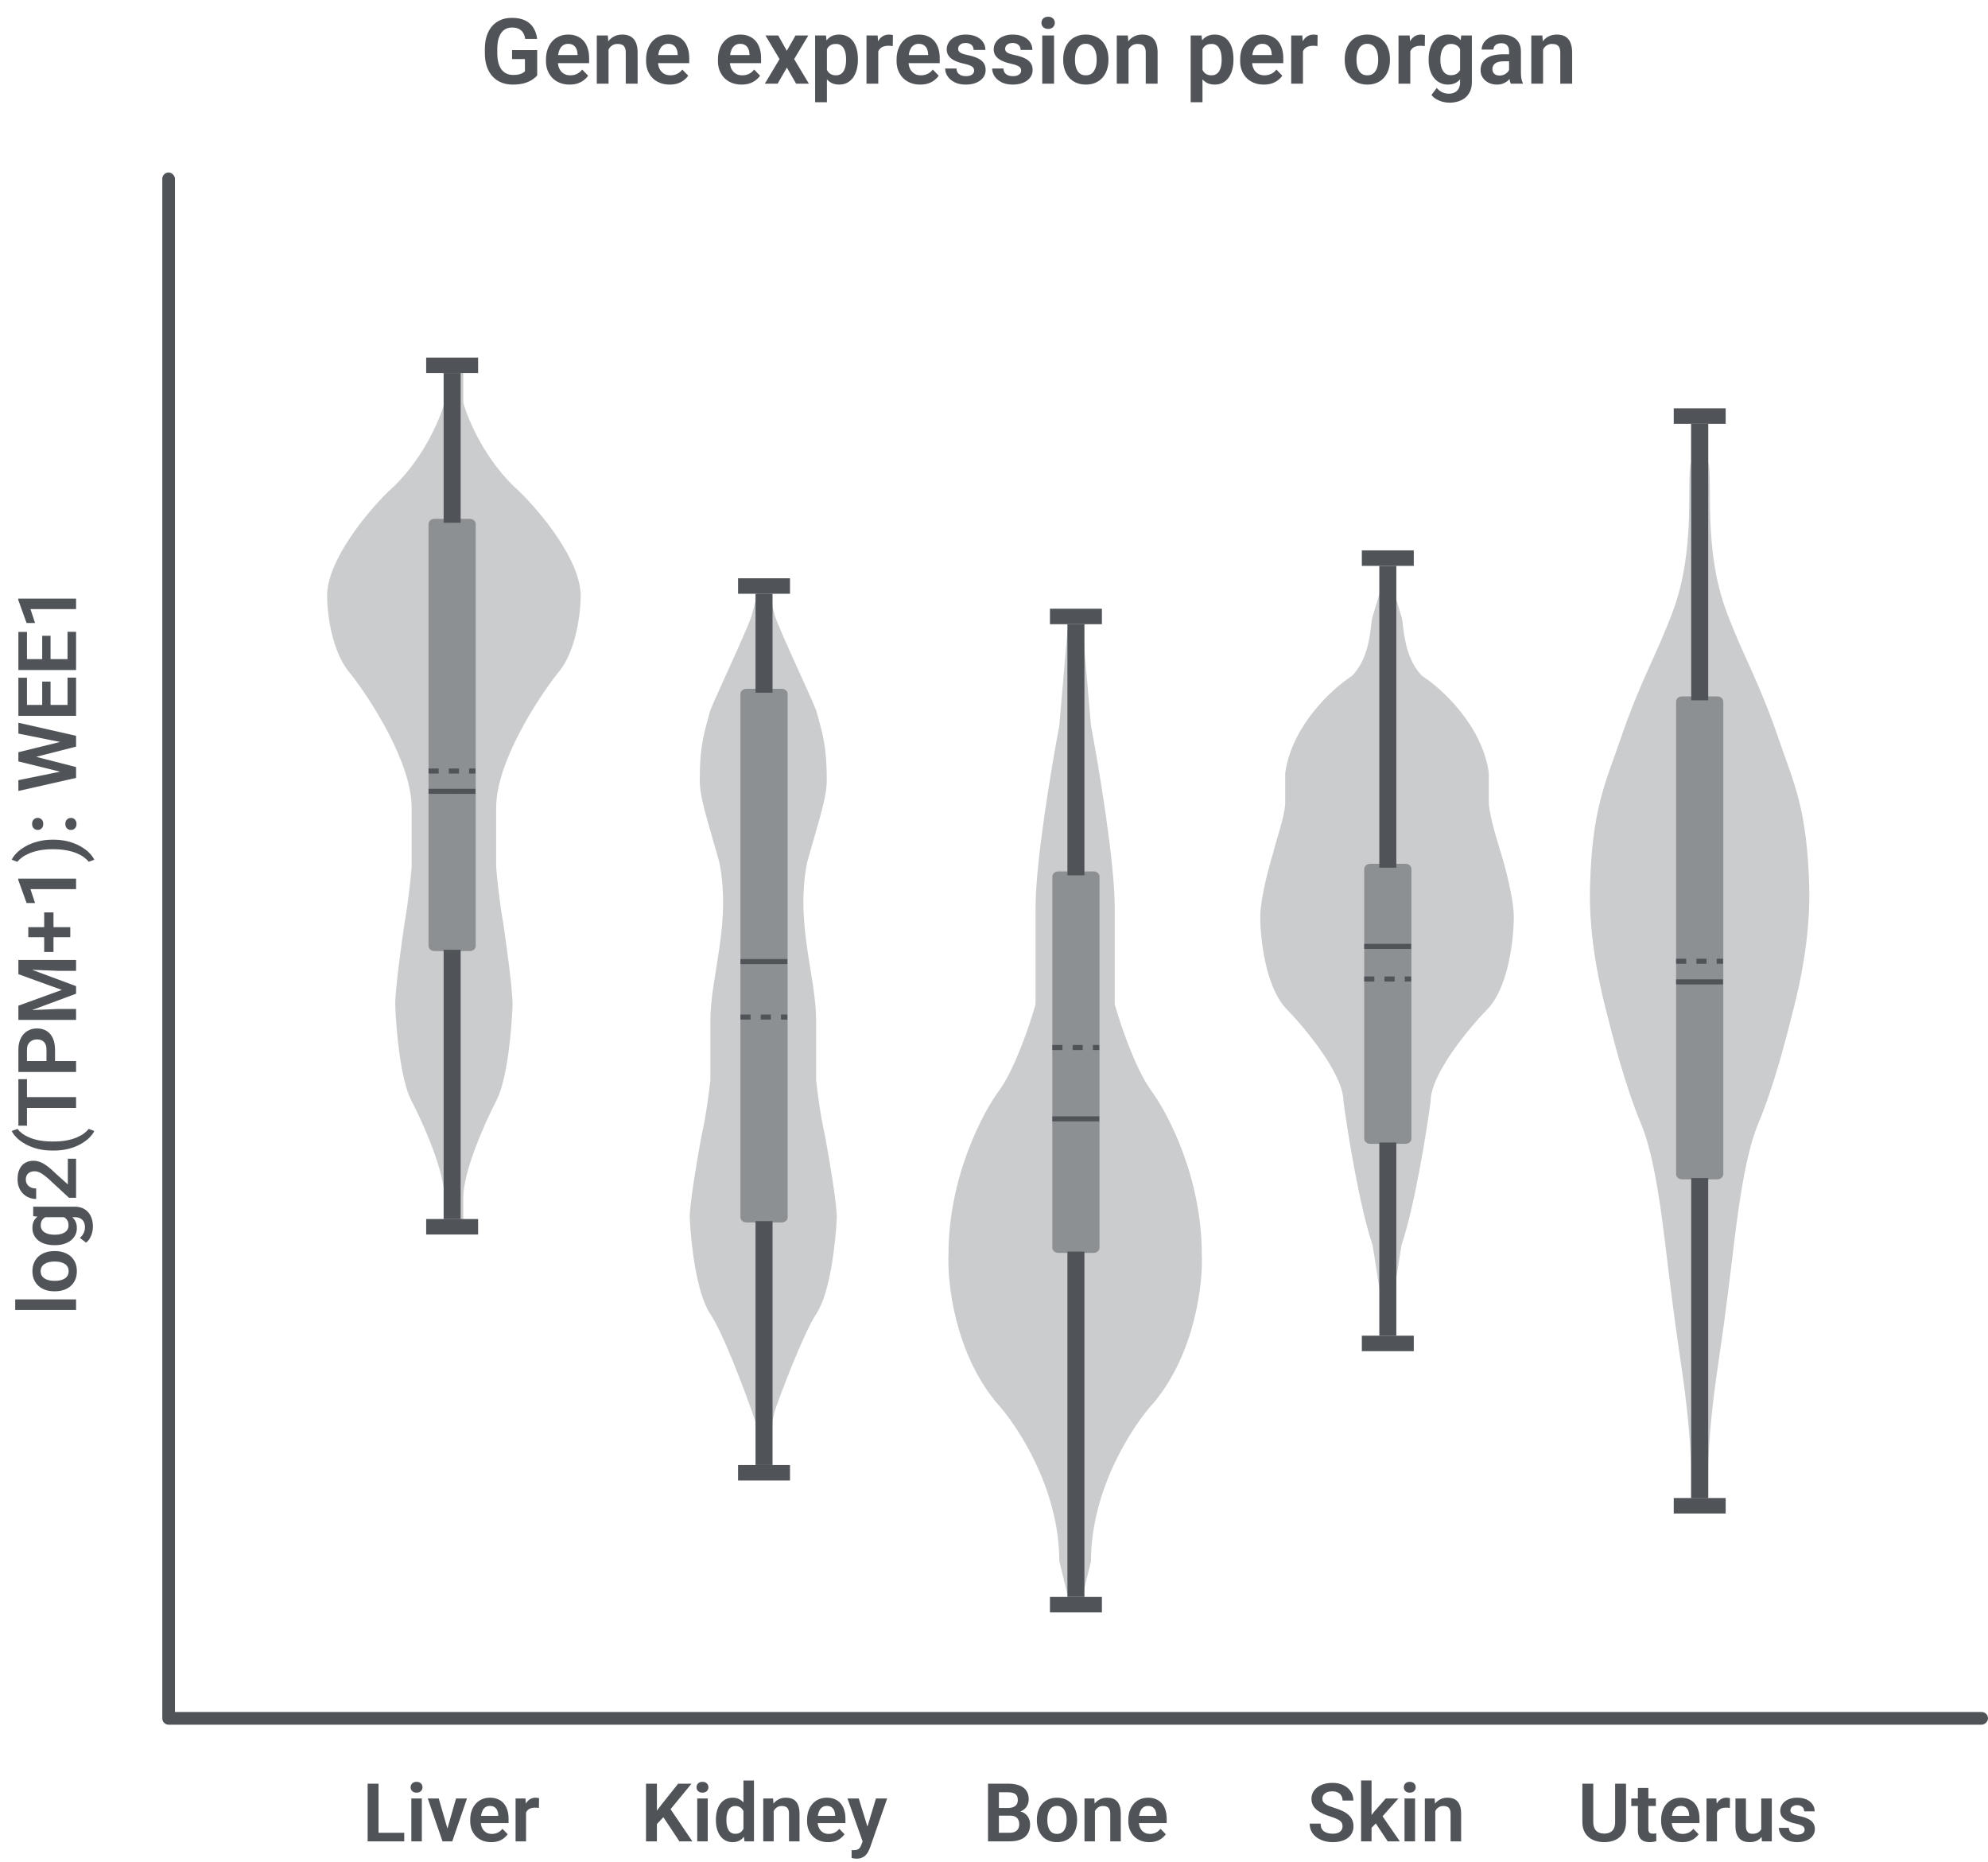 <svg width="784" height="734" viewBox="0 0 784 734" fill="none" xmlns="http://www.w3.org/2000/svg">
<path d="M670.538 167H670H666.835V181.912C664.983 190.611 668.912 216.728 659.538 241.5C652.538 260 647.168 267.788 639.038 291.5C633.038 309 627.813 319.01 627.038 350C626.538 370 631.038 389 633.038 397C636.163 409.5 640.87 428 647.094 442.877C651.538 453.5 654.243 470.254 656.538 489C658.681 506.5 659.853 517 663.038 538.5C665.038 552 666.835 567.395 666.835 580.816V592H670H670.538H673.704V580.816C673.704 567.395 675.5 552 677.5 538.5C680.685 517 681.857 506.5 684 489C686.295 470.254 689 453.5 693.444 442.877C699.669 428 704.375 409.5 707.5 397C709.5 389 714 370 713.5 350C712.725 319.01 707.5 309 701.5 291.5C693.37 267.788 688 260 681 241.5C671.627 216.728 675.556 190.611 673.704 181.912V167H670.538Z" fill="#505459" fill-opacity="0.3"/>
<path d="M301.093 231H300.907H299.438L296.438 242.719C294.111 249.556 283.637 271.5 280.146 280C277.842 288.5 275.957 293.437 275.957 307.5C275.957 314.336 278.47 321.5 283.637 339.763C288.525 364 280.146 384.816 280.146 402.395V425.833C279.758 429.74 278.517 439.604 276.655 447.807C275.103 456.108 272 474.175 272 480.035C272.388 489.313 274.56 509.919 280.146 518.123C285.577 526.424 293.5 548 296.438 556.211L299.438 565H300.907H301.093H303.562L305.562 556.211C307 552 316.423 526.424 321.854 518.123C327.44 509.919 329.612 489.313 330 480.035C330 474.175 326.897 456.108 325.345 447.807C323.483 439.604 322.242 429.74 321.854 425.833V402.395C321.854 384.816 313.475 364 318.363 339.763C323.53 321.5 326.043 314.336 326.043 307.5C326.043 293.437 324.158 288.5 321.854 280C318.363 271.5 307.889 249.556 305.562 242.719L302.562 231H301.093Z" fill="#505459" fill-opacity="0.3"/>
<path d="M547.877 232H546.123H544.646L541.312 243.101C540.333 245.533 540.984 258.643 533.106 266.537C525.447 271.471 509.473 286.026 506.847 304.775V317.11C506.3 322.866 503.667 330 501.924 336.846C500.282 342.191 497 354.608 497 361.515C497 369.739 498.969 388.405 506.847 397.286C514.506 405.098 529.824 423.436 529.824 434.291C531.465 446.626 536.061 475.242 541.312 491.031L544.646 512H546.123H547.877H549.354L552.688 491.031C557.939 475.242 562.535 446.626 564.176 434.291C564.176 423.436 579.494 405.098 587.153 397.286C595.031 388.405 597 369.739 597 361.515C597 354.608 593.718 342.191 592.076 336.846C590.834 332.8 587.7 322.866 587.153 317.11V304.775C584.527 286.026 568.553 271.471 560.894 266.537C553.016 258.643 553.667 245.533 552.688 243.101L549.354 232H547.877Z" fill="#505459" fill-opacity="0.3"/>
<path d="M426.965 248H424V629H426.965L430.243 615.553C430.243 586.866 446.892 561.765 455.216 552.8C471.449 533.078 474.466 505.735 473.946 494.529C473.946 464.049 460.419 438.5 453.655 429.535C447.412 420.571 441.689 403.388 439.608 395.918V357.818C439.608 339.888 433.365 302.535 430.243 286.1L426.965 248Z" fill="#505459" fill-opacity="0.3"/>
<path d="M421.035 248H424V629H421.035L417.757 615.553C417.757 586.866 401.108 561.765 392.784 552.8C376.551 533.078 373.534 505.735 374.054 494.529C374.054 464.049 387.581 438.5 394.345 429.535C400.588 420.571 406.311 403.388 408.392 395.918V357.818C408.392 339.888 414.635 302.535 417.757 286.1L421.035 248Z" fill="#505459" fill-opacity="0.3"/>
<path d="M182.704 147H179V481H182.704V472.211C182.704 461.663 191.346 442.424 195.667 434.123C200.111 425.919 201.84 405.313 202.148 396.035C202.148 390.175 199.679 372.108 198.444 363.807C196.963 355.604 195.975 345.74 195.667 341.833V318.395C195.667 300.816 211.716 275.912 219.741 265.658C227.148 257.454 229 241.731 229 234.895C229 220.832 212.951 201.69 204.926 193.877C191.593 182.158 184.556 165.556 182.704 158.719V147Z" fill="#505459" fill-opacity="0.3"/>
<path d="M175.296 147L179 147V481H175.296V472.211C175.296 461.663 166.654 442.424 162.333 434.123C157.889 425.919 156.16 405.313 155.852 396.035C155.852 390.175 158.321 372.108 159.556 363.807C161.037 355.604 162.025 345.74 162.333 341.833V318.395C162.333 300.816 146.284 275.912 138.259 265.658C130.852 257.454 129 241.731 129 234.895C129 220.832 145.049 201.69 153.074 193.877C166.407 182.158 173.444 165.556 175.296 158.719V147Z" fill="#505459" fill-opacity="0.3"/>
<rect x="64" y="68" width="5" height="611" rx="2.5" fill="#505459"/>
<rect x="784" y="675" width="5" height="720" rx="2.5" transform="rotate(90 784 675)" fill="#505459"/>
<path d="M169 206.628C169 205.494 170.054 204.575 171.355 204.575H178.308H185.262C186.562 204.575 187.617 205.494 187.617 206.628V372.929C187.617 374.063 186.562 374.982 185.262 374.982H171.355C170.054 374.982 169 374.063 169 372.929V206.628Z" fill="#505459" fill-opacity="0.5"/>
<path d="M174.953 147.106H181.664V206.115H174.953V147.106Z" fill="#505459"/>
<path d="M181.664 480.628H174.953V374.469H181.664V480.628Z" fill="#505459"/>
<path d="M168.065 141H188.551V147.106H178.308H168.065V141Z" fill="#505459"/>
<path d="M188.551 486.734H168.065L168.065 480.628H188.551V486.734Z" fill="#505459"/>
<path d="M169 312H178.25H187.5" stroke="#505459" stroke-width="2"/>
<path d="M169 304H178.25H187.5" stroke="#505459" stroke-width="2" stroke-dasharray="4 4"/>
<path d="M292 273.628C292 272.494 293.054 271.575 294.355 271.575H301.308H308.262C309.562 271.575 310.617 272.494 310.617 273.628V479.929C310.617 481.063 309.562 481.982 308.262 481.982H294.355C293.054 481.982 292 481.063 292 479.929V273.628Z" fill="#505459" fill-opacity="0.5"/>
<path d="M297.953 234.106H304.664V273.115H297.953V234.106Z" fill="#505459"/>
<path d="M304.664 577.628H297.953V481.469H304.664V577.628Z" fill="#505459"/>
<path d="M291.065 228H311.551V234.106H301.308H291.065V228Z" fill="#505459"/>
<path d="M311.551 583.734H291.065L291.065 577.628H311.551V583.734Z" fill="#505459"/>
<path d="M292 379.133H301.25H310.5" stroke="#505459" stroke-width="2"/>
<path d="M292 401H301.25H310.5" stroke="#505459" stroke-width="2" stroke-dasharray="4 4"/>
<path d="M415 345.628C415 344.494 416.054 343.575 417.355 343.575H424.308H431.262C432.562 343.575 433.617 344.494 433.617 345.628V491.929C433.617 493.063 432.562 493.982 431.262 493.982H417.355C416.054 493.982 415 493.063 415 491.929V345.628Z" fill="#505459" fill-opacity="0.5"/>
<path d="M420.953 246.106H427.664V345.115H420.953V246.106Z" fill="#505459"/>
<path d="M427.664 629.628H420.953V493.469H427.664V629.628Z" fill="#505459"/>
<path d="M414.065 240H434.551V246.106H424.308H414.065V240Z" fill="#505459"/>
<path d="M434.551 635.734H414.065L414.065 629.628H434.551V635.734Z" fill="#505459"/>
<path d="M415 441.133H424.25H433.5" stroke="#505459" stroke-width="2"/>
<path d="M415 413H424.25H433.5" stroke="#505459" stroke-width="2" stroke-dasharray="4 4"/>
<path d="M538 342.628C538 341.494 539.054 340.575 540.355 340.575H547.308H554.262C555.562 340.575 556.617 341.494 556.617 342.628V448.929C556.617 450.063 555.562 450.982 554.262 450.982H540.355C539.054 450.982 538 450.063 538 448.929V342.628Z" fill="#505459" fill-opacity="0.5"/>
<path d="M543.953 223.106H550.664V342.115H543.953V223.106Z" fill="#505459"/>
<path d="M550.664 526.628H543.953V450.469H550.664V526.628Z" fill="#505459"/>
<path d="M537.065 217H557.551V223.106H547.308H537.065V217Z" fill="#505459"/>
<path d="M557.551 532.734H537.065L537.065 526.628H557.551V532.734Z" fill="#505459"/>
<path d="M538 373.133H547.25H556.5" stroke="#505459" stroke-width="2"/>
<path d="M538 386H547.25H556.5" stroke="#505459" stroke-width="2" stroke-dasharray="4 4"/>
<path d="M661 276.628C661 275.494 662.054 274.575 663.355 274.575H670.308H677.262C678.562 274.575 679.617 275.494 679.617 276.628V462.929C679.617 464.063 678.562 464.982 677.262 464.982H663.355C662.054 464.982 661 464.063 661 462.929V276.628Z" fill="#505459" fill-opacity="0.5"/>
<path d="M666.953 167.106H673.664V276.115H666.953V167.106Z" fill="#505459"/>
<path d="M673.664 590.628H666.953V464.469H673.664V590.628Z" fill="#505459"/>
<path d="M660.065 161H680.551V167.106H670.308H660.065V161Z" fill="#505459"/>
<path d="M680.551 596.734H660.065L660.065 590.628H680.551V596.734Z" fill="#505459"/>
<path d="M661 387.133H670.25H679.5" stroke="#505459" stroke-width="2"/>
<path d="M661 379H670.25H679.5" stroke="#505459" stroke-width="2" stroke-dasharray="4 4"/>
<path d="M6 512.328L30 512.328L30 516.469L6 516.469L6 512.328ZM21.719 509.125L21.391 509.125C20.151 509.125 19.01 508.948 17.969 508.594C16.917 508.24 16.005 507.724 15.234 507.047C14.463 506.37 13.865 505.542 13.438 504.562C13 503.583 12.781 502.469 12.781 501.219C12.781 499.948 13 498.823 13.438 497.844C13.865 496.854 14.463 496.021 15.234 495.344C16.005 494.667 16.917 494.151 17.969 493.797C19.01 493.443 20.151 493.266 21.391 493.266L21.719 493.266C22.948 493.266 24.088 493.443 25.141 493.797C26.182 494.151 27.094 494.667 27.875 495.344C28.646 496.021 29.245 496.849 29.672 497.828C30.099 498.807 30.312 499.927 30.312 501.187C30.312 502.437 30.099 503.557 29.672 504.547C29.245 505.536 28.646 506.37 27.875 507.047C27.094 507.724 26.182 508.24 25.141 508.594C24.088 508.948 22.948 509.125 21.719 509.125ZM21.391 505L21.719 505C22.458 505 23.151 504.927 23.797 504.781C24.443 504.635 25.01 504.411 25.5 504.109C25.99 503.807 26.375 503.417 26.656 502.937C26.927 502.448 27.062 501.865 27.062 501.187C27.062 500.521 26.927 499.948 26.656 499.469C26.375 498.99 25.99 498.599 25.5 498.297C25.01 497.984 24.443 497.755 23.797 497.609C23.151 497.464 22.458 497.391 21.719 497.391L21.391 497.391C20.662 497.391 19.979 497.464 19.344 497.609C18.698 497.755 18.13 497.984 17.641 498.297C17.141 498.599 16.75 498.995 16.469 499.484C16.177 499.964 16.031 500.542 16.031 501.219C16.031 501.885 16.177 502.458 16.469 502.937C16.75 503.417 17.141 503.807 17.641 504.109C18.13 504.411 18.698 504.635 19.344 504.781C19.979 504.927 20.662 505 21.391 505ZM13.094 479.516L13.094 475.766L29.484 475.766C31.016 475.766 32.312 476.099 33.375 476.766C34.448 477.422 35.26 478.344 35.812 479.531C36.375 480.719 36.656 482.099 36.656 483.672C36.656 484.349 36.562 485.083 36.375 485.875C36.188 486.656 35.891 487.411 35.484 488.141C35.089 488.859 34.573 489.458 33.938 489.937L31.5 488.078C32.156 487.516 32.651 486.88 32.984 486.172C33.328 485.464 33.5 484.698 33.5 483.875C33.5 483.042 33.344 482.333 33.031 481.75C32.729 481.156 32.281 480.703 31.688 480.391C31.104 480.068 30.385 479.906 29.531 479.906L16.953 479.906L13.094 479.516ZM21.75 490.937L21.422 490.937C20.13 490.937 18.958 490.781 17.906 490.469C16.844 490.156 15.932 489.708 15.172 489.125C14.412 488.531 13.823 487.818 13.406 486.984C12.99 486.141 12.781 485.193 12.781 484.141C12.781 483.026 12.984 482.089 13.391 481.328C13.797 480.557 14.375 479.922 15.125 479.422C15.875 478.911 16.766 478.516 17.797 478.234C18.818 477.943 19.943 477.719 21.172 477.562L22.062 477.562C23.26 477.708 24.359 477.943 25.359 478.266C26.359 478.578 27.234 478.995 27.984 479.516C28.724 480.036 29.297 480.682 29.703 481.453C30.109 482.224 30.312 483.13 30.312 484.172C30.312 485.214 30.099 486.151 29.672 486.984C29.245 487.818 28.646 488.531 27.875 489.125C27.104 489.708 26.198 490.156 25.156 490.469C24.115 490.781 22.979 490.937 21.75 490.937ZM21.422 486.812L21.75 486.812C22.479 486.812 23.162 486.74 23.797 486.594C24.432 486.448 24.995 486.224 25.484 485.922C25.963 485.62 26.338 485.24 26.609 484.781C26.88 484.323 27.016 483.776 27.016 483.141C27.016 482.286 26.838 481.589 26.484 481.047C26.12 480.495 25.625 480.078 25 479.797C24.365 479.505 23.651 479.318 22.859 479.234L20.406 479.234C19.781 479.286 19.203 479.401 18.672 479.578C18.141 479.745 17.682 479.979 17.297 480.281C16.912 480.583 16.609 480.969 16.391 481.437C16.172 481.906 16.062 482.464 16.062 483.109C16.062 483.734 16.203 484.281 16.484 484.75C16.755 485.219 17.135 485.604 17.625 485.906C18.115 486.208 18.682 486.437 19.328 486.594C19.974 486.74 20.672 486.812 21.422 486.812ZM26.75 456.859L30 456.859L30 472.266L27.219 472.266L19.234 464.875C18.359 464.104 17.599 463.495 16.953 463.047C16.307 462.599 15.724 462.281 15.203 462.094C14.672 461.896 14.167 461.797 13.688 461.797C12.99 461.797 12.38 461.922 11.859 462.172C11.328 462.422 10.917 462.786 10.625 463.266C10.333 463.734 10.188 464.312 10.188 465C10.188 465.76 10.365 466.411 10.719 466.953C11.062 467.484 11.542 467.891 12.156 468.172C12.771 468.443 13.474 468.578 14.266 468.578L14.266 472.719C12.922 472.719 11.698 472.406 10.594 471.781C9.479 471.156 8.589 470.26 7.922 469.094C7.255 467.927 6.922 466.542 6.922 464.937C6.922 463.375 7.182 462.052 7.703 460.969C8.214 459.885 8.943 459.062 9.891 458.5C10.838 457.937 11.969 457.656 13.281 457.656C14.01 457.656 14.729 457.776 15.438 458.016C16.146 458.255 16.849 458.594 17.547 459.031C18.234 459.458 18.932 459.969 19.641 460.562C20.349 461.156 21.073 461.818 21.812 462.547L26.75 466.984L26.75 456.859ZM21.047 453.641L20.75 453.641C18.542 453.641 16.537 453.406 14.734 452.937C12.922 452.458 11.333 451.833 9.969 451.062C8.604 450.292 7.474 449.458 6.578 448.562C5.672 447.656 5.021 446.776 4.625 445.922L6.891 445.109C7.339 445.703 7.953 446.297 8.734 446.891C9.505 447.474 10.458 448.005 11.594 448.484C12.729 448.964 14.052 449.349 15.562 449.641C17.073 449.922 18.792 450.062 20.719 450.062L21.078 450.062C23.005 450.062 24.729 449.922 26.25 449.641C27.76 449.349 29.083 448.964 30.219 448.484C31.354 448.005 32.318 447.474 33.109 446.891C33.901 446.297 34.526 445.703 34.984 445.109L37.188 445.922C36.781 446.776 36.13 447.656 35.234 448.562C34.339 449.458 33.208 450.292 31.844 451.062C30.479 451.833 28.896 452.458 27.094 452.937C25.281 453.406 23.266 453.641 21.047 453.641ZM7.25 432.562L30 432.562L30 436.844L7.25 436.844L7.25 432.562ZM7.25 425.5L10.641 425.5L10.641 443.828L7.25 443.828L7.25 425.5ZM21.703 413.891L21.703 419.75L18.328 419.75L18.328 413.891C18.328 412.932 18.172 412.156 17.859 411.562C17.537 410.958 17.099 410.516 16.547 410.234C15.984 409.953 15.344 409.812 14.625 409.812C13.927 409.812 13.276 409.953 12.672 410.234C12.068 410.516 11.578 410.958 11.203 411.562C10.828 412.156 10.641 412.932 10.641 413.891L10.641 418.344L30 418.344L30 422.641L7.25 422.641L7.25 413.891C7.25 412.12 7.568 410.609 8.203 409.359C8.828 408.099 9.698 407.141 10.812 406.484C11.917 405.818 13.177 405.484 14.594 405.484C16.062 405.484 17.328 405.818 18.391 406.484C19.453 407.141 20.271 408.099 20.844 409.359C21.417 410.609 21.703 412.12 21.703 413.891ZM7.25 400.234L7.25 396.516L24.375 390.297L7.25 384.094L7.25 380.359L30 388.812L30 391.797L7.25 400.234ZM7.25 402.109L7.25 398.469L22.984 397.812L30 397.812L30 402.109L7.25 402.109ZM7.25 382.141L7.25 378.484L30 378.484L30 382.781L22.984 382.781L7.25 382.141ZM17.422 359.734L21.094 359.734L21.094 375.328L17.422 375.328L17.422 359.734ZM11.156 365.547L27.719 365.547L27.719 369.5L11.156 369.5L11.156 365.547ZM7.187 346.422L30 346.422L30 350.562L12.016 350.562L13.828 356.047L10.484 356.047L7.187 346.891L7.187 346.422ZM20.75 331.062L21.047 331.062C23.213 331.062 25.198 331.307 27 331.797C28.802 332.276 30.391 332.911 31.766 333.703C33.141 334.484 34.286 335.339 35.203 336.266C36.12 337.182 36.781 338.083 37.188 338.969L34.984 339.781C34.536 339.187 33.922 338.599 33.141 338.016C32.359 337.432 31.396 336.901 30.25 336.422C29.104 335.932 27.771 335.547 26.25 335.266C24.729 334.974 23.005 334.828 21.078 334.828L20.719 334.828C18.792 334.828 17.068 334.979 15.547 335.281C14.026 335.573 12.698 335.964 11.562 336.453C10.417 336.943 9.453 337.479 8.672 338.062C7.88 338.646 7.266 339.219 6.828 339.781L4.625 338.969C5.021 338.083 5.682 337.182 6.609 336.266C7.526 335.339 8.677 334.484 10.062 333.703C11.438 332.911 13.026 332.276 14.828 331.797C16.62 331.307 18.594 331.062 20.75 331.062ZM27.984 327.234C27.359 327.234 26.833 327.021 26.406 326.594C25.979 326.167 25.766 325.589 25.766 324.859C25.766 324.13 25.979 323.552 26.406 323.125C26.833 322.698 27.359 322.484 27.984 322.484C28.599 322.484 29.12 322.698 29.547 323.125C29.963 323.552 30.172 324.13 30.172 324.859C30.172 325.589 29.963 326.167 29.547 326.594C29.12 327.021 28.599 327.234 27.984 327.234ZM14.875 327.219C14.25 327.219 13.724 327.005 13.297 326.578C12.87 326.151 12.656 325.573 12.656 324.844C12.656 324.115 12.87 323.536 13.297 323.109C13.724 322.682 14.25 322.469 14.875 322.469C15.49 322.469 16.01 322.682 16.438 323.109C16.854 323.536 17.062 324.115 17.062 324.844C17.062 325.573 16.854 326.151 16.438 326.578C16.01 327.005 15.49 327.219 14.875 327.219ZM25.641 304.734L7.25 300.203L7.25 297.75L11.125 297.594L30 302.437L30 305.031L25.641 304.734ZM7.25 307.594L25.578 303.875L30 303.875L30 306.703L7.25 311.859L7.25 307.594ZM25.5 292.891L7.25 289.234L7.25 284.953L30 290.109L30 292.937L25.5 292.891ZM7.25 296.578L25.703 292.047L30 291.781L30 294.375L11.109 299.203L7.25 299.016L7.25 296.578ZM26.625 267.156L30 267.156L30 279.25L26.625 279.25L26.625 267.156ZM7.25 277.937L30 277.937L30 282.234L7.25 282.234L7.25 277.937ZM16.641 268.734L19.938 268.734L19.938 279.25L16.641 279.25L16.641 268.734ZM7.25 267.203L10.641 267.203L10.641 279.25L7.25 279.25L7.25 267.203ZM26.625 249.094L30 249.094L30 261.187L26.625 261.187L26.625 249.094ZM7.25 259.875L30 259.875L30 264.172L7.25 264.172L7.25 259.875ZM16.641 250.672L19.938 250.672L19.938 261.187L16.641 261.187L16.641 250.672ZM7.25 249.141L10.641 249.141L10.641 261.187L7.25 261.187L7.25 249.141ZM7.187 236.016L30 236.016L30 240.156L12.016 240.156L13.828 245.641L10.484 245.641L7.187 236.484L7.187 236.016Z" fill="#505459"/>
<path d="M159.422 722.625V726H147.984V722.625H159.422ZM149.281 703.25V726H144.984V703.25H149.281ZM166.359 709.094V726H162.219V709.094H166.359ZM161.938 704.672C161.938 704.057 162.146 703.547 162.562 703.141C162.99 702.734 163.562 702.531 164.281 702.531C165 702.531 165.568 702.734 165.984 703.141C166.411 703.547 166.625 704.057 166.625 704.672C166.625 705.276 166.411 705.781 165.984 706.188C165.568 706.594 165 706.797 164.281 706.797C163.562 706.797 162.99 706.594 162.562 706.188C162.146 705.781 161.938 705.276 161.938 704.672ZM175.906 722.875L179.844 709.094H184.156L178.359 726H175.734L175.906 722.875ZM173.031 709.094L177.016 722.906L177.156 726H174.516L168.703 709.094H173.031ZM193.703 726.312C192.422 726.312 191.271 726.104 190.25 725.688C189.229 725.271 188.359 724.693 187.641 723.953C186.932 723.203 186.385 722.333 186 721.344C185.625 720.344 185.438 719.271 185.438 718.125V717.5C185.438 716.198 185.625 715.016 186 713.953C186.375 712.88 186.906 711.958 187.594 711.188C188.281 710.417 189.104 709.823 190.062 709.406C191.021 708.99 192.078 708.781 193.234 708.781C194.432 708.781 195.49 708.984 196.406 709.391C197.323 709.786 198.089 710.349 198.703 711.078C199.318 711.807 199.781 712.682 200.094 713.703C200.406 714.714 200.562 715.833 200.562 717.062V718.797H187.312V715.953H196.5V715.641C196.479 714.984 196.354 714.385 196.125 713.844C195.896 713.292 195.542 712.854 195.062 712.531C194.583 712.198 193.964 712.031 193.203 712.031C192.589 712.031 192.052 712.167 191.594 712.438C191.146 712.698 190.771 713.073 190.469 713.562C190.177 714.042 189.958 714.615 189.812 715.281C189.667 715.948 189.594 716.688 189.594 717.5V718.125C189.594 718.833 189.688 719.49 189.875 720.094C190.073 720.698 190.359 721.224 190.734 721.672C191.12 722.109 191.578 722.453 192.109 722.703C192.651 722.943 193.266 723.062 193.953 723.062C194.818 723.062 195.599 722.896 196.297 722.562C197.005 722.219 197.62 721.714 198.141 721.047L200.219 723.203C199.865 723.724 199.385 724.224 198.781 724.703C198.188 725.182 197.469 725.573 196.625 725.875C195.781 726.167 194.807 726.312 193.703 726.312ZM207.453 712.547V726H203.328V709.094H207.234L207.453 712.547ZM212.594 708.984L212.531 712.828C212.302 712.786 212.042 712.755 211.75 712.734C211.469 712.714 211.203 712.703 210.953 712.703C210.318 712.703 209.76 712.792 209.281 712.969C208.802 713.135 208.401 713.38 208.078 713.703C207.766 714.026 207.526 714.422 207.359 714.891C207.193 715.349 207.099 715.87 207.078 716.453L206.188 716.344C206.188 715.271 206.297 714.276 206.516 713.359C206.734 712.443 207.052 711.641 207.469 710.953C207.885 710.266 208.406 709.734 209.031 709.359C209.667 708.974 210.396 708.781 211.219 708.781C211.448 708.781 211.693 708.802 211.953 708.844C212.224 708.875 212.438 708.922 212.594 708.984Z" fill="#505459"/>
<path d="M259.062 703.25V726H254.766V703.25H259.062ZM272.719 703.25L263.594 714.344L258.375 719.922L257.609 715.75L261.234 711.047L267.453 703.25H272.719ZM267.938 726L260.859 715.344L263.938 712.562L273.047 726H267.938ZM279.109 709.094V726H274.969V709.094H279.109ZM274.688 704.672C274.688 704.057 274.896 703.547 275.312 703.141C275.74 702.734 276.312 702.531 277.031 702.531C277.75 702.531 278.318 702.734 278.734 703.141C279.161 703.547 279.375 704.057 279.375 704.672C279.375 705.276 279.161 705.781 278.734 706.188C278.318 706.594 277.75 706.797 277.031 706.797C276.312 706.797 275.74 706.594 275.312 706.188C274.896 705.781 274.688 705.276 274.688 704.672ZM293.188 722.406V702H297.344V726H293.594L293.188 722.406ZM282.328 717.75V717.422C282.328 716.13 282.474 714.958 282.766 713.906C283.068 712.844 283.505 711.932 284.078 711.172C284.651 710.411 285.344 709.823 286.156 709.406C286.979 708.99 287.911 708.781 288.953 708.781C289.964 708.781 290.844 708.984 291.594 709.391C292.354 709.797 293 710.375 293.531 711.125C294.073 711.875 294.505 712.766 294.828 713.797C295.151 714.818 295.385 715.943 295.531 717.172V718.062C295.385 719.26 295.151 720.359 294.828 721.359C294.505 722.359 294.073 723.234 293.531 723.984C293 724.724 292.354 725.297 291.594 725.703C290.833 726.109 289.943 726.312 288.922 726.312C287.891 726.312 286.964 726.099 286.141 725.672C285.328 725.245 284.635 724.646 284.062 723.875C283.5 723.104 283.068 722.198 282.766 721.156C282.474 720.115 282.328 718.979 282.328 717.75ZM286.469 717.422V717.75C286.469 718.479 286.531 719.161 286.656 719.797C286.781 720.432 286.984 720.995 287.266 721.484C287.547 721.964 287.906 722.339 288.344 722.609C288.792 722.88 289.333 723.016 289.969 723.016C290.781 723.016 291.448 722.839 291.969 722.484C292.5 722.12 292.911 721.625 293.203 721C293.495 720.365 293.682 719.651 293.766 718.859V716.406C293.724 715.781 293.615 715.203 293.438 714.672C293.271 714.141 293.031 713.682 292.719 713.297C292.417 712.911 292.042 712.609 291.594 712.391C291.146 712.172 290.615 712.062 290 712.062C289.365 712.062 288.823 712.203 288.375 712.484C287.927 712.755 287.562 713.135 287.281 713.625C287 714.115 286.792 714.682 286.656 715.328C286.531 715.974 286.469 716.672 286.469 717.422ZM305.125 712.703V726H301V709.094H304.875L305.125 712.703ZM304.469 716.938H303.25C303.26 715.708 303.427 714.594 303.75 713.594C304.073 712.594 304.526 711.734 305.109 711.016C305.703 710.297 306.406 709.745 307.219 709.359C308.031 708.974 308.938 708.781 309.938 708.781C310.75 708.781 311.484 708.896 312.141 709.125C312.797 709.354 313.359 709.719 313.828 710.219C314.307 710.719 314.672 711.375 314.922 712.188C315.182 712.99 315.312 713.979 315.312 715.156V726H311.156V715.125C311.156 714.354 311.042 713.745 310.812 713.297C310.594 712.849 310.271 712.531 309.844 712.344C309.427 712.156 308.911 712.062 308.297 712.062C307.661 712.062 307.104 712.193 306.625 712.453C306.156 712.703 305.76 713.052 305.438 713.5C305.125 713.948 304.885 714.464 304.719 715.047C304.552 715.63 304.469 716.26 304.469 716.938ZM326.547 726.312C325.266 726.312 324.115 726.104 323.094 725.688C322.073 725.271 321.203 724.693 320.484 723.953C319.776 723.203 319.229 722.333 318.844 721.344C318.469 720.344 318.281 719.271 318.281 718.125V717.5C318.281 716.198 318.469 715.016 318.844 713.953C319.219 712.88 319.75 711.958 320.438 711.188C321.125 710.417 321.948 709.823 322.906 709.406C323.865 708.99 324.922 708.781 326.078 708.781C327.276 708.781 328.333 708.984 329.25 709.391C330.167 709.786 330.932 710.349 331.547 711.078C332.161 711.807 332.625 712.682 332.938 713.703C333.25 714.714 333.406 715.833 333.406 717.062V718.797H320.156V715.953H329.344V715.641C329.323 714.984 329.198 714.385 328.969 713.844C328.74 713.292 328.385 712.854 327.906 712.531C327.427 712.198 326.807 712.031 326.047 712.031C325.432 712.031 324.896 712.167 324.438 712.438C323.99 712.698 323.615 713.073 323.312 713.562C323.021 714.042 322.802 714.615 322.656 715.281C322.51 715.948 322.438 716.688 322.438 717.5V718.125C322.438 718.833 322.531 719.49 322.719 720.094C322.917 720.698 323.203 721.224 323.578 721.672C323.964 722.109 324.422 722.453 324.953 722.703C325.495 722.943 326.109 723.062 326.797 723.062C327.661 723.062 328.443 722.896 329.141 722.562C329.849 722.219 330.464 721.714 330.984 721.047L333.062 723.203C332.708 723.724 332.229 724.224 331.625 724.703C331.031 725.182 330.312 725.573 329.469 725.875C328.625 726.167 327.651 726.312 326.547 726.312ZM340.906 724.125L345.438 709.094H349.859L343.078 728.562C342.922 728.979 342.719 729.432 342.469 729.922C342.229 730.411 341.906 730.875 341.5 731.312C341.094 731.76 340.583 732.125 339.969 732.406C339.365 732.688 338.63 732.828 337.766 732.828C337.391 732.828 337.057 732.802 336.766 732.75C336.474 732.698 336.167 732.63 335.844 732.547V729.453C335.948 729.464 336.068 729.469 336.203 729.469C336.349 729.479 336.474 729.484 336.578 729.484C337.182 729.484 337.682 729.411 338.078 729.266C338.474 729.13 338.792 728.906 339.031 728.594C339.281 728.292 339.49 727.896 339.656 727.406L340.906 724.125ZM338.672 709.094L342.5 721.547L343.172 725.906L340.328 726.422L334.219 709.094H338.672Z" fill="#505459"/>
<path d="M398.359 715.859H392.547L392.516 712.828H397.5C398.354 712.828 399.068 712.708 399.641 712.469C400.214 712.229 400.646 711.88 400.938 711.422C401.24 710.964 401.391 710.406 401.391 709.75C401.391 709.021 401.25 708.427 400.969 707.969C400.698 707.51 400.271 707.177 399.688 706.969C399.104 706.75 398.365 706.641 397.469 706.641H393.938V726H389.641V703.25H397.469C398.76 703.25 399.911 703.375 400.922 703.625C401.943 703.865 402.807 704.24 403.516 704.75C404.224 705.26 404.76 705.901 405.125 706.672C405.5 707.443 405.688 708.359 405.688 709.422C405.688 710.359 405.469 711.224 405.031 712.016C404.604 712.797 403.943 713.432 403.047 713.922C402.161 714.411 401.036 714.693 399.672 714.766L398.359 715.859ZM398.172 726H391.281L393.078 722.625H398.172C399.026 722.625 399.729 722.484 400.281 722.203C400.844 721.922 401.26 721.536 401.531 721.047C401.812 720.547 401.953 719.974 401.953 719.328C401.953 718.62 401.828 718.005 401.578 717.484C401.339 716.964 400.953 716.562 400.422 716.281C399.901 716 399.214 715.859 398.359 715.859H393.891L393.922 712.828H399.609L400.594 714C401.906 714.01 402.974 714.271 403.797 714.781C404.63 715.292 405.245 715.948 405.641 716.75C406.036 717.552 406.234 718.417 406.234 719.344C406.234 720.802 405.917 722.026 405.281 723.016C404.656 724.005 403.74 724.75 402.531 725.25C401.333 725.75 399.88 726 398.172 726ZM408.906 717.719V717.391C408.906 716.151 409.083 715.01 409.438 713.969C409.792 712.917 410.307 712.005 410.984 711.234C411.661 710.464 412.49 709.865 413.469 709.438C414.448 709 415.562 708.781 416.812 708.781C418.083 708.781 419.208 709 420.188 709.438C421.177 709.865 422.01 710.464 422.688 711.234C423.365 712.005 423.88 712.917 424.234 713.969C424.589 715.01 424.766 716.151 424.766 717.391V717.719C424.766 718.948 424.589 720.089 424.234 721.141C423.88 722.182 423.365 723.094 422.688 723.875C422.01 724.646 421.182 725.245 420.203 725.672C419.224 726.099 418.104 726.312 416.844 726.312C415.594 726.312 414.474 726.099 413.484 725.672C412.495 725.245 411.661 724.646 410.984 723.875C410.307 723.094 409.792 722.182 409.438 721.141C409.083 720.089 408.906 718.948 408.906 717.719ZM413.031 717.391V717.719C413.031 718.458 413.104 719.151 413.25 719.797C413.396 720.443 413.62 721.01 413.922 721.5C414.224 721.99 414.615 722.375 415.094 722.656C415.583 722.927 416.167 723.062 416.844 723.062C417.51 723.062 418.083 722.927 418.562 722.656C419.042 722.375 419.432 721.99 419.734 721.5C420.047 721.01 420.276 720.443 420.422 719.797C420.568 719.151 420.641 718.458 420.641 717.719V717.391C420.641 716.661 420.568 715.979 420.422 715.344C420.276 714.698 420.047 714.13 419.734 713.641C419.432 713.141 419.036 712.75 418.547 712.469C418.068 712.177 417.49 712.031 416.812 712.031C416.146 712.031 415.573 712.177 415.094 712.469C414.615 712.75 414.224 713.141 413.922 713.641C413.62 714.13 413.396 714.698 413.25 715.344C413.104 715.979 413.031 716.661 413.031 717.391ZM431.812 712.703V726H427.688V709.094H431.562L431.812 712.703ZM431.156 716.938H429.938C429.948 715.708 430.115 714.594 430.438 713.594C430.76 712.594 431.214 711.734 431.797 711.016C432.391 710.297 433.094 709.745 433.906 709.359C434.719 708.974 435.625 708.781 436.625 708.781C437.438 708.781 438.172 708.896 438.828 709.125C439.484 709.354 440.047 709.719 440.516 710.219C440.995 710.719 441.359 711.375 441.609 712.188C441.87 712.99 442 713.979 442 715.156V726H437.844V715.125C437.844 714.354 437.729 713.745 437.5 713.297C437.281 712.849 436.958 712.531 436.531 712.344C436.115 712.156 435.599 712.062 434.984 712.062C434.349 712.062 433.792 712.193 433.312 712.453C432.844 712.703 432.448 713.052 432.125 713.5C431.812 713.948 431.573 714.464 431.406 715.047C431.24 715.63 431.156 716.26 431.156 716.938ZM453.234 726.312C451.953 726.312 450.802 726.104 449.781 725.688C448.76 725.271 447.891 724.693 447.172 723.953C446.464 723.203 445.917 722.333 445.531 721.344C445.156 720.344 444.969 719.271 444.969 718.125V717.5C444.969 716.198 445.156 715.016 445.531 713.953C445.906 712.88 446.438 711.958 447.125 711.188C447.812 710.417 448.635 709.823 449.594 709.406C450.552 708.99 451.609 708.781 452.766 708.781C453.964 708.781 455.021 708.984 455.938 709.391C456.854 709.786 457.62 710.349 458.234 711.078C458.849 711.807 459.312 712.682 459.625 713.703C459.938 714.714 460.094 715.833 460.094 717.062V718.797H446.844V715.953H456.031V715.641C456.01 714.984 455.885 714.385 455.656 713.844C455.427 713.292 455.073 712.854 454.594 712.531C454.115 712.198 453.495 712.031 452.734 712.031C452.12 712.031 451.583 712.167 451.125 712.438C450.677 712.698 450.302 713.073 450 713.562C449.708 714.042 449.49 714.615 449.344 715.281C449.198 715.948 449.125 716.688 449.125 717.5V718.125C449.125 718.833 449.219 719.49 449.406 720.094C449.604 720.698 449.891 721.224 450.266 721.672C450.651 722.109 451.109 722.453 451.641 722.703C452.182 722.943 452.797 723.062 453.484 723.062C454.349 723.062 455.13 722.896 455.828 722.562C456.536 722.219 457.151 721.714 457.672 721.047L459.75 723.203C459.396 723.724 458.917 724.224 458.312 724.703C457.719 725.182 457 725.573 456.156 725.875C455.312 726.167 454.339 726.312 453.234 726.312Z" fill="#505459"/>
<path d="M529.453 720.094C529.453 719.656 529.385 719.266 529.25 718.922C529.125 718.568 528.891 718.25 528.547 717.969C528.214 717.677 527.74 717.396 527.125 717.125C526.521 716.844 525.74 716.552 524.781 716.25C523.719 715.917 522.729 715.542 521.812 715.125C520.896 714.708 520.089 714.224 519.391 713.672C518.703 713.12 518.167 712.484 517.781 711.766C517.396 711.036 517.203 710.193 517.203 709.234C517.203 708.297 517.401 707.443 517.797 706.672C518.203 705.901 518.776 705.24 519.516 704.688C520.255 704.125 521.125 703.693 522.125 703.391C523.135 703.089 524.25 702.938 525.469 702.938C527.156 702.938 528.615 703.245 529.844 703.859C531.083 704.474 532.042 705.307 532.719 706.359C533.396 707.411 533.734 708.594 533.734 709.906H529.453C529.453 709.198 529.302 708.573 529 708.031C528.708 707.49 528.26 707.062 527.656 706.75C527.062 706.438 526.312 706.281 525.406 706.281C524.531 706.281 523.802 706.411 523.219 706.672C522.646 706.932 522.214 707.286 521.922 707.734C521.641 708.182 521.5 708.682 521.5 709.234C521.5 709.651 521.599 710.026 521.797 710.359C521.995 710.682 522.292 710.99 522.688 711.281C523.083 711.562 523.573 711.828 524.156 712.078C524.75 712.318 525.438 712.557 526.219 712.797C527.469 713.172 528.562 713.589 529.5 714.047C530.448 714.505 531.234 715.026 531.859 715.609C532.495 716.193 532.969 716.849 533.281 717.578C533.604 718.307 533.766 719.135 533.766 720.062C533.766 721.042 533.573 721.917 533.188 722.688C532.802 723.458 532.25 724.115 531.531 724.656C530.812 725.198 529.948 725.609 528.938 725.891C527.938 726.172 526.818 726.312 525.578 726.312C524.474 726.312 523.38 726.167 522.297 725.875C521.224 725.573 520.25 725.125 519.375 724.531C518.5 723.927 517.802 723.167 517.281 722.25C516.76 721.323 516.5 720.24 516.5 719H520.812C520.812 719.719 520.927 720.333 521.156 720.844C521.396 721.344 521.729 721.755 522.156 722.078C522.594 722.391 523.104 722.62 523.688 722.766C524.271 722.911 524.901 722.984 525.578 722.984C526.453 722.984 527.172 722.865 527.734 722.625C528.307 722.375 528.734 722.031 529.016 721.594C529.307 721.156 529.453 720.656 529.453 720.094ZM540.891 701.984V726H536.766V701.984H540.891ZM551.484 709.094L544.125 717.359L540.141 721.406L538.828 718.203L541.906 714.328L546.5 709.094H551.484ZM547.266 726L542.031 718.125L544.781 715.453L552.047 726H547.266ZM558.047 709.094V726H553.906V709.094H558.047ZM553.625 704.672C553.625 704.057 553.833 703.547 554.25 703.141C554.677 702.734 555.25 702.531 555.969 702.531C556.688 702.531 557.255 702.734 557.672 703.141C558.099 703.547 558.312 704.057 558.312 704.672C558.312 705.276 558.099 705.781 557.672 706.188C557.255 706.594 556.688 706.797 555.969 706.797C555.25 706.797 554.677 706.594 554.25 706.188C553.833 705.781 553.625 705.276 553.625 704.672ZM566.031 712.703V726H561.906V709.094H565.781L566.031 712.703ZM565.375 716.938H564.156C564.167 715.708 564.333 714.594 564.656 713.594C564.979 712.594 565.432 711.734 566.016 711.016C566.609 710.297 567.312 709.745 568.125 709.359C568.938 708.974 569.844 708.781 570.844 708.781C571.656 708.781 572.391 708.896 573.047 709.125C573.703 709.354 574.266 709.719 574.734 710.219C575.214 710.719 575.578 711.375 575.828 712.188C576.089 712.99 576.219 713.979 576.219 715.156V726H572.062V715.125C572.062 714.354 571.948 713.745 571.719 713.297C571.5 712.849 571.177 712.531 570.75 712.344C570.333 712.156 569.818 712.062 569.203 712.062C568.568 712.062 568.01 712.193 567.531 712.453C567.062 712.703 566.667 713.052 566.344 713.5C566.031 713.948 565.792 714.464 565.625 715.047C565.458 715.63 565.375 716.26 565.375 716.938Z" fill="#505459"/>
<path d="M636.953 703.25H641.25V718.359C641.25 720.099 640.875 721.562 640.125 722.75C639.375 723.927 638.354 724.818 637.062 725.422C635.771 726.016 634.302 726.312 632.656 726.312C630.99 726.312 629.505 726.016 628.203 725.422C626.901 724.818 625.88 723.927 625.141 722.75C624.401 721.562 624.031 720.099 624.031 718.359V703.25H628.328V718.359C628.328 719.422 628.505 720.292 628.859 720.969C629.214 721.635 629.714 722.13 630.359 722.453C631.005 722.776 631.771 722.938 632.656 722.938C633.552 722.938 634.318 722.776 634.953 722.453C635.599 722.13 636.094 721.635 636.438 720.969C636.781 720.292 636.953 719.422 636.953 718.359V703.25ZM653.016 709.094V712.062H643.328V709.094H653.016ZM645.922 704.938H650.062V721.125C650.062 721.625 650.13 722.01 650.266 722.281C650.401 722.552 650.604 722.734 650.875 722.828C651.146 722.922 651.469 722.969 651.844 722.969C652.115 722.969 652.365 722.953 652.594 722.922C652.823 722.891 653.016 722.859 653.172 722.828L653.188 725.922C652.844 726.036 652.453 726.13 652.016 726.203C651.589 726.276 651.104 726.312 650.562 726.312C649.635 726.312 648.823 726.156 648.125 725.844C647.427 725.521 646.885 725.005 646.5 724.297C646.115 723.578 645.922 722.63 645.922 721.453V704.938ZM663.359 726.312C662.078 726.312 660.927 726.104 659.906 725.688C658.885 725.271 658.016 724.693 657.297 723.953C656.589 723.203 656.042 722.333 655.656 721.344C655.281 720.344 655.094 719.271 655.094 718.125V717.5C655.094 716.198 655.281 715.016 655.656 713.953C656.031 712.88 656.562 711.958 657.25 711.188C657.938 710.417 658.76 709.823 659.719 709.406C660.677 708.99 661.734 708.781 662.891 708.781C664.089 708.781 665.146 708.984 666.062 709.391C666.979 709.786 667.745 710.349 668.359 711.078C668.974 711.807 669.438 712.682 669.75 713.703C670.062 714.714 670.219 715.833 670.219 717.062V718.797H656.969V715.953H666.156V715.641C666.135 714.984 666.01 714.385 665.781 713.844C665.552 713.292 665.198 712.854 664.719 712.531C664.24 712.198 663.62 712.031 662.859 712.031C662.245 712.031 661.708 712.167 661.25 712.438C660.802 712.698 660.427 713.073 660.125 713.562C659.833 714.042 659.615 714.615 659.469 715.281C659.323 715.948 659.25 716.688 659.25 717.5V718.125C659.25 718.833 659.344 719.49 659.531 720.094C659.729 720.698 660.016 721.224 660.391 721.672C660.776 722.109 661.234 722.453 661.766 722.703C662.307 722.943 662.922 723.062 663.609 723.062C664.474 723.062 665.255 722.896 665.953 722.562C666.661 722.219 667.276 721.714 667.797 721.047L669.875 723.203C669.521 723.724 669.042 724.224 668.438 724.703C667.844 725.182 667.125 725.573 666.281 725.875C665.438 726.167 664.464 726.312 663.359 726.312ZM677.109 712.547V726H672.984V709.094H676.891L677.109 712.547ZM682.25 708.984L682.188 712.828C681.958 712.786 681.698 712.755 681.406 712.734C681.125 712.714 680.859 712.703 680.609 712.703C679.974 712.703 679.417 712.792 678.938 712.969C678.458 713.135 678.057 713.38 677.734 713.703C677.422 714.026 677.182 714.422 677.016 714.891C676.849 715.349 676.755 715.87 676.734 716.453L675.844 716.344C675.844 715.271 675.953 714.276 676.172 713.359C676.391 712.443 676.708 711.641 677.125 710.953C677.542 710.266 678.062 709.734 678.688 709.359C679.323 708.974 680.052 708.781 680.875 708.781C681.104 708.781 681.349 708.802 681.609 708.844C681.88 708.875 682.094 708.922 682.25 708.984ZM694.578 721.984V709.094H698.734V726H694.828L694.578 721.984ZM695.109 718.484L696.391 718.453C696.391 719.589 696.266 720.635 696.016 721.594C695.766 722.552 695.375 723.385 694.844 724.094C694.323 724.792 693.661 725.339 692.859 725.734C692.057 726.12 691.109 726.312 690.016 726.312C689.182 726.312 688.422 726.198 687.734 725.969C687.047 725.729 686.453 725.359 685.953 724.859C685.464 724.349 685.083 723.698 684.812 722.906C684.542 722.104 684.406 721.141 684.406 720.016V709.094H688.531V720.047C688.531 720.609 688.594 721.078 688.719 721.453C688.854 721.828 689.036 722.135 689.266 722.375C689.505 722.604 689.781 722.771 690.094 722.875C690.417 722.969 690.76 723.016 691.125 723.016C692.125 723.016 692.911 722.818 693.484 722.422C694.068 722.016 694.484 721.474 694.734 720.797C694.984 720.109 695.109 719.339 695.109 718.484ZM711.688 721.375C711.688 721.021 711.594 720.703 711.406 720.422C711.219 720.141 710.865 719.885 710.344 719.656C709.833 719.417 709.083 719.193 708.094 718.984C707.219 718.797 706.411 718.562 705.672 718.281C704.932 718 704.297 717.661 703.766 717.266C703.234 716.859 702.818 716.385 702.516 715.844C702.224 715.292 702.078 714.656 702.078 713.938C702.078 713.24 702.229 712.583 702.531 711.969C702.833 711.344 703.271 710.797 703.844 710.328C704.417 709.849 705.115 709.474 705.938 709.203C706.76 708.922 707.688 708.781 708.719 708.781C710.156 708.781 711.391 709.016 712.422 709.484C713.464 709.953 714.26 710.599 714.812 711.422C715.365 712.234 715.641 713.151 715.641 714.172H711.516C711.516 713.724 711.411 713.318 711.203 712.953C711.005 712.589 710.698 712.297 710.281 712.078C709.865 711.849 709.339 711.734 708.703 711.734C708.13 711.734 707.646 711.828 707.25 712.016C706.865 712.203 706.573 712.448 706.375 712.75C706.177 713.052 706.078 713.385 706.078 713.75C706.078 714.021 706.13 714.266 706.234 714.484C706.349 714.693 706.531 714.885 706.781 715.062C707.031 715.24 707.37 715.401 707.797 715.547C708.234 715.693 708.771 715.833 709.406 715.969C710.667 716.219 711.766 716.552 712.703 716.969C713.651 717.375 714.391 717.917 714.922 718.594C715.453 719.271 715.719 720.135 715.719 721.188C715.719 721.938 715.557 722.625 715.234 723.25C714.911 723.865 714.443 724.401 713.828 724.859C713.214 725.318 712.479 725.677 711.625 725.938C710.771 726.188 709.807 726.312 708.734 726.312C707.182 726.312 705.87 726.036 704.797 725.484C703.724 724.922 702.911 724.214 702.359 723.359C701.807 722.495 701.531 721.599 701.531 720.672H705.484C705.516 721.328 705.693 721.854 706.016 722.25C706.339 722.646 706.745 722.932 707.234 723.109C707.734 723.276 708.26 723.359 708.812 723.359C709.438 723.359 709.964 723.276 710.391 723.109C710.818 722.932 711.141 722.698 711.359 722.406C711.578 722.104 711.688 721.76 711.688 721.375Z" fill="#505459"/>
<path d="M211.85 19.764V29.73C211.475 30.211 210.883 30.732 210.074 31.295C209.277 31.857 208.234 32.344 206.945 32.754C205.656 33.152 204.074 33.352 202.199 33.352C200.57 33.352 199.082 33.082 197.734 32.543C196.387 31.992 195.227 31.189 194.254 30.135C193.281 29.08 192.531 27.791 192.004 26.268C191.477 24.744 191.213 23.004 191.213 21.047V19.359C191.213 17.402 191.459 15.662 191.951 14.139C192.455 12.615 193.17 11.326 194.096 10.271C195.033 9.217 196.152 8.414 197.453 7.863C198.766 7.312 200.23 7.037 201.848 7.037C204.016 7.037 205.797 7.395 207.191 8.109C208.598 8.824 209.676 9.809 210.426 11.062C211.176 12.305 211.645 13.734 211.832 15.352H207.121C206.992 14.461 206.734 13.682 206.348 13.014C205.961 12.334 205.41 11.807 204.695 11.432C203.992 11.045 203.078 10.852 201.953 10.852C201.004 10.852 200.166 11.039 199.439 11.414C198.713 11.789 198.104 12.334 197.611 13.049C197.119 13.764 196.744 14.648 196.486 15.703C196.24 16.758 196.117 17.965 196.117 19.324V21.047C196.117 22.418 196.258 23.637 196.539 24.703C196.82 25.758 197.225 26.648 197.752 27.375C198.291 28.09 198.953 28.635 199.738 29.01C200.535 29.373 201.438 29.555 202.445 29.555C203.359 29.555 204.115 29.479 204.713 29.326C205.322 29.162 205.809 28.969 206.172 28.746C206.535 28.523 206.816 28.307 207.016 28.096V23.297H201.936V19.764H211.85ZM224.611 33.352C223.17 33.352 221.875 33.117 220.727 32.648C219.578 32.18 218.6 31.529 217.791 30.697C216.994 29.854 216.379 28.875 215.945 27.762C215.523 26.637 215.312 25.43 215.312 24.141V23.438C215.312 21.973 215.523 20.643 215.945 19.447C216.367 18.24 216.965 17.203 217.738 16.336C218.512 15.469 219.438 14.801 220.516 14.332C221.594 13.863 222.783 13.629 224.084 13.629C225.432 13.629 226.621 13.857 227.652 14.315C228.684 14.76 229.545 15.393 230.236 16.213C230.928 17.033 231.449 18.018 231.801 19.166C232.152 20.303 232.328 21.562 232.328 22.945V24.896L217.422 24.896V21.697L227.758 21.697V21.346C227.734 20.607 227.594 19.934 227.336 19.324C227.078 18.703 226.68 18.211 226.141 17.848C225.602 17.473 224.904 17.285 224.049 17.285C223.357 17.285 222.754 17.438 222.238 17.742C221.734 18.035 221.312 18.457 220.973 19.008C220.645 19.547 220.398 20.191 220.234 20.941C220.07 21.691 219.988 22.523 219.988 23.438V24.141C219.988 24.938 220.094 25.676 220.305 26.355C220.527 27.035 220.85 27.627 221.271 28.131C221.705 28.623 222.221 29.01 222.818 29.291C223.428 29.561 224.119 29.695 224.893 29.695C225.865 29.695 226.744 29.508 227.529 29.133C228.326 28.746 229.018 28.178 229.604 27.428L231.941 29.854C231.543 30.439 231.004 31.002 230.324 31.541C229.656 32.08 228.848 32.52 227.898 32.859C226.949 33.188 225.854 33.352 224.611 33.352ZM239.992 18.041V33H235.352V13.98L239.711 13.98L239.992 18.041ZM239.254 22.805H237.883C237.895 21.422 238.082 20.168 238.445 19.043C238.809 17.918 239.318 16.951 239.975 16.143C240.643 15.334 241.434 14.713 242.348 14.279C243.262 13.846 244.281 13.629 245.406 13.629C246.32 13.629 247.146 13.758 247.885 14.016C248.623 14.273 249.256 14.684 249.783 15.246C250.322 15.809 250.732 16.547 251.014 17.461C251.307 18.363 251.453 19.477 251.453 20.801V33H246.777V20.766C246.777 19.898 246.648 19.213 246.391 18.709C246.145 18.205 245.781 17.848 245.301 17.637C244.832 17.426 244.252 17.32 243.561 17.32C242.846 17.32 242.219 17.467 241.68 17.76C241.152 18.041 240.707 18.434 240.344 18.938C239.992 19.441 239.723 20.021 239.535 20.678C239.348 21.334 239.254 22.043 239.254 22.805ZM264.092 33.352C262.65 33.352 261.355 33.117 260.207 32.648C259.059 32.18 258.08 31.529 257.271 30.697C256.475 29.854 255.859 28.875 255.426 27.762C255.004 26.637 254.793 25.43 254.793 24.141V23.438C254.793 21.973 255.004 20.643 255.426 19.447C255.848 18.24 256.445 17.203 257.219 16.336C257.992 15.469 258.918 14.801 259.996 14.332C261.074 13.863 262.264 13.629 263.564 13.629C264.912 13.629 266.102 13.857 267.133 14.315C268.164 14.76 269.025 15.393 269.717 16.213C270.408 17.033 270.93 18.018 271.281 19.166C271.633 20.303 271.809 21.562 271.809 22.945V24.896L256.902 24.896V21.697L267.238 21.697V21.346C267.215 20.607 267.074 19.934 266.816 19.324C266.559 18.703 266.16 18.211 265.621 17.848C265.082 17.473 264.385 17.285 263.529 17.285C262.838 17.285 262.234 17.438 261.719 17.742C261.215 18.035 260.793 18.457 260.453 19.008C260.125 19.547 259.879 20.191 259.715 20.941C259.551 21.691 259.469 22.523 259.469 23.438V24.141C259.469 24.938 259.574 25.676 259.785 26.355C260.008 27.035 260.33 27.627 260.752 28.131C261.186 28.623 261.701 29.01 262.299 29.291C262.908 29.561 263.6 29.695 264.373 29.695C265.346 29.695 266.225 29.508 267.01 29.133C267.807 28.746 268.498 28.178 269.084 27.428L271.422 29.854C271.023 30.439 270.484 31.002 269.805 31.541C269.137 32.08 268.328 32.52 267.379 32.859C266.43 33.188 265.334 33.352 264.092 33.352ZM292.428 33.352C290.986 33.352 289.691 33.117 288.543 32.648C287.395 32.18 286.416 31.529 285.607 30.697C284.811 29.854 284.195 28.875 283.762 27.762C283.34 26.637 283.129 25.43 283.129 24.141V23.438C283.129 21.973 283.34 20.643 283.762 19.447C284.184 18.24 284.781 17.203 285.555 16.336C286.328 15.469 287.254 14.801 288.332 14.332C289.41 13.863 290.6 13.629 291.9 13.629C293.248 13.629 294.438 13.857 295.469 14.315C296.5 14.76 297.361 15.393 298.053 16.213C298.744 17.033 299.266 18.018 299.617 19.166C299.969 20.303 300.145 21.562 300.145 22.945V24.896L285.238 24.896V21.697L295.574 21.697V21.346C295.551 20.607 295.41 19.934 295.152 19.324C294.895 18.703 294.496 18.211 293.957 17.848C293.418 17.473 292.721 17.285 291.865 17.285C291.174 17.285 290.57 17.438 290.055 17.742C289.551 18.035 289.129 18.457 288.789 19.008C288.461 19.547 288.215 20.191 288.051 20.941C287.887 21.691 287.805 22.523 287.805 23.438V24.141C287.805 24.938 287.91 25.676 288.121 26.355C288.344 27.035 288.666 27.627 289.088 28.131C289.521 28.623 290.037 29.01 290.635 29.291C291.244 29.561 291.936 29.695 292.709 29.695C293.682 29.695 294.561 29.508 295.346 29.133C296.143 28.746 296.834 28.178 297.42 27.428L299.758 29.854C299.359 30.439 298.82 31.002 298.141 31.541C297.473 32.08 296.664 32.52 295.715 32.859C294.766 33.188 293.67 33.352 292.428 33.352ZM306.895 13.98L310.287 20.027L313.732 13.98L318.777 13.98L313.188 23.297L319.006 33H313.961L310.322 26.654L306.666 33H301.621L307.422 23.297L301.867 13.98L306.895 13.98ZM326.107 17.637V40.312H321.449V13.98H325.756L326.107 17.637ZM338.324 23.297V23.666C338.324 25.049 338.16 26.332 337.832 27.516C337.516 28.688 337.047 29.713 336.426 30.592C335.805 31.459 335.031 32.139 334.105 32.631C333.191 33.111 332.137 33.352 330.941 33.352C329.77 33.352 328.75 33.129 327.883 32.684C327.016 32.227 326.283 31.582 325.686 30.75C325.088 29.918 324.607 28.951 324.244 27.85C323.893 26.736 323.629 25.523 323.453 24.211V23.033C323.629 21.639 323.893 20.373 324.244 19.236C324.607 18.088 325.088 17.098 325.686 16.266C326.283 15.422 327.01 14.771 327.865 14.315C328.732 13.857 329.746 13.629 330.906 13.629C332.113 13.629 333.174 13.857 334.088 14.315C335.014 14.771 335.793 15.428 336.426 16.283C337.059 17.139 337.533 18.158 337.85 19.342C338.166 20.525 338.324 21.844 338.324 23.297ZM333.666 23.666V23.297C333.666 22.453 333.59 21.674 333.438 20.959C333.285 20.232 333.051 19.6 332.734 19.061C332.418 18.51 332.008 18.082 331.504 17.777C331 17.473 330.391 17.32 329.676 17.32C328.961 17.32 328.346 17.438 327.83 17.672C327.314 17.906 326.893 18.24 326.564 18.674C326.236 19.107 325.979 19.623 325.791 20.221C325.615 20.807 325.498 21.457 325.439 22.172V25.09C325.545 25.957 325.75 26.736 326.055 27.428C326.359 28.119 326.805 28.67 327.391 29.08C327.988 29.49 328.762 29.695 329.711 29.695C330.426 29.695 331.035 29.537 331.539 29.221C332.043 28.904 332.453 28.471 332.77 27.92C333.086 27.357 333.314 26.713 333.455 25.986C333.596 25.26 333.666 24.486 333.666 23.666ZM346.357 17.865V33L341.717 33V13.98H346.111L346.357 17.865ZM352.141 13.857L352.07 18.182C351.812 18.135 351.52 18.1 351.191 18.076C350.875 18.053 350.576 18.041 350.295 18.041C349.58 18.041 348.953 18.141 348.414 18.34C347.875 18.527 347.424 18.803 347.061 19.166C346.709 19.529 346.439 19.975 346.252 20.502C346.064 21.018 345.959 21.604 345.936 22.26L344.934 22.137C344.934 20.93 345.057 19.811 345.303 18.779C345.549 17.748 345.906 16.846 346.375 16.072C346.844 15.299 347.43 14.701 348.133 14.279C348.848 13.846 349.668 13.629 350.594 13.629C350.852 13.629 351.127 13.652 351.42 13.699C351.725 13.734 351.965 13.787 352.141 13.857ZM362.881 33.352C361.439 33.352 360.145 33.117 358.996 32.648C357.848 32.18 356.869 31.529 356.061 30.697C355.264 29.854 354.648 28.875 354.215 27.762C353.793 26.637 353.582 25.43 353.582 24.141V23.438C353.582 21.973 353.793 20.643 354.215 19.447C354.637 18.24 355.234 17.203 356.008 16.336C356.781 15.469 357.707 14.801 358.785 14.332C359.863 13.863 361.053 13.629 362.354 13.629C363.701 13.629 364.891 13.857 365.922 14.315C366.953 14.76 367.814 15.393 368.506 16.213C369.197 17.033 369.719 18.018 370.07 19.166C370.422 20.303 370.598 21.562 370.598 22.945V24.896H355.691V21.697H366.027V21.346C366.004 20.607 365.863 19.934 365.605 19.324C365.348 18.703 364.949 18.211 364.41 17.848C363.871 17.473 363.174 17.285 362.318 17.285C361.627 17.285 361.023 17.438 360.508 17.742C360.004 18.035 359.582 18.457 359.242 19.008C358.914 19.547 358.668 20.191 358.504 20.941C358.34 21.691 358.258 22.523 358.258 23.438V24.141C358.258 24.938 358.363 25.676 358.574 26.355C358.797 27.035 359.119 27.627 359.541 28.131C359.975 28.623 360.49 29.01 361.088 29.291C361.697 29.561 362.389 29.695 363.162 29.695C364.135 29.695 365.014 29.508 365.799 29.133C366.596 28.746 367.287 28.178 367.873 27.428L370.211 29.854C369.812 30.439 369.273 31.002 368.594 31.541C367.926 32.08 367.117 32.52 366.168 32.859C365.219 33.188 364.123 33.352 362.881 33.352ZM384.168 27.797C384.168 27.398 384.062 27.041 383.852 26.725C383.641 26.408 383.242 26.121 382.656 25.863C382.082 25.594 381.238 25.342 380.125 25.107C379.141 24.896 378.232 24.633 377.4 24.316C376.568 24 375.854 23.619 375.256 23.174C374.658 22.717 374.189 22.184 373.85 21.574C373.521 20.953 373.357 20.238 373.357 19.43C373.357 18.645 373.527 17.906 373.867 17.215C374.207 16.512 374.699 15.896 375.344 15.369C375.988 14.83 376.773 14.408 377.699 14.104C378.625 13.787 379.668 13.629 380.828 13.629C382.445 13.629 383.834 13.893 384.994 14.42C386.166 14.947 387.062 15.674 387.684 16.6C388.305 17.514 388.615 18.545 388.615 19.693H383.975C383.975 19.189 383.857 18.732 383.623 18.322C383.4 17.912 383.055 17.584 382.586 17.338C382.117 17.08 381.525 16.951 380.811 16.951C380.166 16.951 379.621 17.057 379.176 17.268C378.742 17.479 378.414 17.754 378.191 18.094C377.969 18.434 377.857 18.809 377.857 19.219C377.857 19.523 377.916 19.799 378.033 20.045C378.162 20.279 378.367 20.496 378.648 20.695C378.93 20.895 379.311 21.076 379.791 21.24C380.283 21.404 380.887 21.562 381.602 21.715C383.02 21.996 384.256 22.371 385.311 22.84C386.377 23.297 387.209 23.906 387.807 24.668C388.404 25.43 388.703 26.402 388.703 27.586C388.703 28.43 388.521 29.203 388.158 29.906C387.795 30.598 387.268 31.201 386.576 31.717C385.885 32.232 385.059 32.637 384.098 32.93C383.137 33.211 382.053 33.352 380.846 33.352C379.1 33.352 377.623 33.041 376.416 32.42C375.209 31.787 374.295 30.99 373.674 30.029C373.053 29.057 372.742 28.049 372.742 27.006L377.189 27.006C377.225 27.744 377.424 28.336 377.787 28.781C378.15 29.227 378.607 29.549 379.158 29.748C379.721 29.936 380.312 30.029 380.934 30.029C381.637 30.029 382.229 29.936 382.709 29.748C383.189 29.549 383.553 29.285 383.799 28.957C384.045 28.617 384.168 28.23 384.168 27.797ZM402.695 27.797C402.695 27.398 402.59 27.041 402.379 26.725C402.168 26.408 401.77 26.121 401.184 25.863C400.609 25.594 399.766 25.342 398.652 25.107C397.668 24.896 396.76 24.633 395.928 24.316C395.096 24 394.381 23.619 393.783 23.174C393.186 22.717 392.717 22.184 392.377 21.574C392.049 20.953 391.885 20.238 391.885 19.43C391.885 18.645 392.055 17.906 392.395 17.215C392.734 16.512 393.227 15.896 393.871 15.369C394.516 14.83 395.301 14.408 396.227 14.104C397.152 13.787 398.195 13.629 399.355 13.629C400.973 13.629 402.361 13.893 403.521 14.42C404.693 14.947 405.59 15.674 406.211 16.6C406.832 17.514 407.143 18.545 407.143 19.693H402.502C402.502 19.189 402.385 18.732 402.15 18.322C401.928 17.912 401.582 17.584 401.113 17.338C400.645 17.08 400.053 16.951 399.338 16.951C398.693 16.951 398.148 17.057 397.703 17.268C397.27 17.479 396.941 17.754 396.719 18.094C396.496 18.434 396.385 18.809 396.385 19.219C396.385 19.523 396.443 19.799 396.561 20.045C396.689 20.279 396.895 20.496 397.176 20.695C397.457 20.895 397.838 21.076 398.318 21.24C398.811 21.404 399.414 21.562 400.129 21.715C401.547 21.996 402.783 22.371 403.838 22.84C404.904 23.297 405.736 23.906 406.334 24.668C406.932 25.43 407.23 26.402 407.23 27.586C407.23 28.43 407.049 29.203 406.686 29.906C406.322 30.598 405.795 31.201 405.104 31.717C404.412 32.232 403.586 32.637 402.625 32.93C401.664 33.211 400.58 33.352 399.373 33.352C397.627 33.352 396.15 33.041 394.943 32.42C393.736 31.787 392.822 30.99 392.201 30.029C391.58 29.057 391.27 28.049 391.27 27.006H395.717C395.752 27.744 395.951 28.336 396.314 28.781C396.678 29.227 397.135 29.549 397.686 29.748C398.248 29.936 398.84 30.029 399.461 30.029C400.164 30.029 400.756 29.936 401.236 29.748C401.717 29.549 402.08 29.285 402.326 28.957C402.572 28.617 402.695 28.23 402.695 27.797ZM415.686 13.98V33H411.027V13.98L415.686 13.98ZM410.711 9.006C410.711 8.314 410.945 7.74 411.414 7.283C411.895 6.826 412.539 6.598 413.348 6.598C414.156 6.598 414.795 6.826 415.264 7.283C415.744 7.74 415.984 8.314 415.984 9.006C415.984 9.686 415.744 10.254 415.264 10.711C414.795 11.168 414.156 11.396 413.348 11.396C412.539 11.396 411.895 11.168 411.414 10.711C410.945 10.254 410.711 9.686 410.711 9.006ZM419.289 23.684V23.314C419.289 21.92 419.488 20.637 419.887 19.465C420.285 18.281 420.865 17.256 421.627 16.389C422.389 15.521 423.32 14.848 424.422 14.367C425.523 13.875 426.777 13.629 428.184 13.629C429.613 13.629 430.879 13.875 431.98 14.367C433.094 14.848 434.031 15.521 434.793 16.389C435.555 17.256 436.135 18.281 436.533 19.465C436.932 20.637 437.131 21.92 437.131 23.314V23.684C437.131 25.066 436.932 26.35 436.533 27.533C436.135 28.705 435.555 29.73 434.793 30.609C434.031 31.477 433.1 32.15 431.998 32.631C430.896 33.111 429.637 33.352 428.219 33.352C426.812 33.352 425.553 33.111 424.439 32.631C423.326 32.15 422.389 31.477 421.627 30.609C420.865 29.73 420.285 28.705 419.887 27.533C419.488 26.35 419.289 25.066 419.289 23.684ZM423.93 23.314V23.684C423.93 24.516 424.012 25.295 424.176 26.021C424.34 26.748 424.592 27.387 424.932 27.938C425.271 28.488 425.711 28.922 426.25 29.238C426.801 29.543 427.457 29.695 428.219 29.695C428.969 29.695 429.613 29.543 430.152 29.238C430.691 28.922 431.131 28.488 431.471 27.938C431.822 27.387 432.08 26.748 432.244 26.021C432.408 25.295 432.49 24.516 432.49 23.684V23.314C432.49 22.494 432.408 21.727 432.244 21.012C432.08 20.285 431.822 19.646 431.471 19.096C431.131 18.533 430.686 18.094 430.135 17.777C429.596 17.449 428.945 17.285 428.184 17.285C427.434 17.285 426.789 17.449 426.25 17.777C425.711 18.094 425.271 18.533 424.932 19.096C424.592 19.646 424.34 20.285 424.176 21.012C424.012 21.727 423.93 22.494 423.93 23.314ZM445.059 18.041V33H440.418V13.98H444.777L445.059 18.041ZM444.32 22.805L442.949 22.805C442.961 21.422 443.148 20.168 443.512 19.043C443.875 17.918 444.385 16.951 445.041 16.143C445.709 15.334 446.5 14.713 447.414 14.279C448.328 13.846 449.348 13.629 450.473 13.629C451.387 13.629 452.213 13.758 452.951 14.016C453.689 14.273 454.322 14.684 454.85 15.246C455.389 15.809 455.799 16.547 456.08 17.461C456.373 18.363 456.52 19.477 456.52 20.801V33H451.844V20.766C451.844 19.898 451.715 19.213 451.457 18.709C451.211 18.205 450.848 17.848 450.367 17.637C449.898 17.426 449.318 17.32 448.627 17.32C447.912 17.32 447.285 17.467 446.746 17.76C446.219 18.041 445.773 18.434 445.41 18.938C445.059 19.441 444.789 20.021 444.602 20.678C444.414 21.334 444.32 22.043 444.32 22.805ZM474.221 17.637V40.312H469.562V13.98L473.869 13.98L474.221 17.637ZM486.438 23.297V23.666C486.438 25.049 486.273 26.332 485.945 27.516C485.629 28.688 485.16 29.713 484.539 30.592C483.918 31.459 483.145 32.139 482.219 32.631C481.305 33.111 480.25 33.352 479.055 33.352C477.883 33.352 476.863 33.129 475.996 32.684C475.129 32.227 474.396 31.582 473.799 30.75C473.201 29.918 472.721 28.951 472.357 27.85C472.006 26.736 471.742 25.523 471.566 24.211V23.033C471.742 21.639 472.006 20.373 472.357 19.236C472.721 18.088 473.201 17.098 473.799 16.266C474.396 15.422 475.123 14.771 475.979 14.315C476.846 13.857 477.859 13.629 479.02 13.629C480.227 13.629 481.287 13.857 482.201 14.315C483.127 14.771 483.906 15.428 484.539 16.283C485.172 17.139 485.646 18.158 485.963 19.342C486.279 20.525 486.438 21.844 486.438 23.297ZM481.779 23.666V23.297C481.779 22.453 481.703 21.674 481.551 20.959C481.398 20.232 481.164 19.6 480.848 19.061C480.531 18.51 480.121 18.082 479.617 17.777C479.113 17.473 478.504 17.32 477.789 17.32C477.074 17.32 476.459 17.438 475.943 17.672C475.428 17.906 475.006 18.24 474.678 18.674C474.35 19.107 474.092 19.623 473.904 20.221C473.729 20.807 473.611 21.457 473.553 22.172V25.09C473.658 25.957 473.863 26.736 474.168 27.428C474.473 28.119 474.918 28.67 475.504 29.08C476.102 29.49 476.875 29.695 477.824 29.695C478.539 29.695 479.148 29.537 479.652 29.221C480.156 28.904 480.566 28.471 480.883 27.92C481.199 27.357 481.428 26.713 481.568 25.986C481.709 25.26 481.779 24.486 481.779 23.666ZM498.373 33.352C496.932 33.352 495.637 33.117 494.488 32.648C493.34 32.18 492.361 31.529 491.553 30.697C490.756 29.854 490.141 28.875 489.707 27.762C489.285 26.637 489.074 25.43 489.074 24.141V23.438C489.074 21.973 489.285 20.643 489.707 19.447C490.129 18.24 490.727 17.203 491.5 16.336C492.273 15.469 493.199 14.801 494.277 14.332C495.355 13.863 496.545 13.629 497.846 13.629C499.193 13.629 500.383 13.857 501.414 14.315C502.445 14.76 503.307 15.393 503.998 16.213C504.689 17.033 505.211 18.018 505.562 19.166C505.914 20.303 506.09 21.562 506.09 22.945V24.896H491.184V21.697H501.52V21.346C501.496 20.607 501.355 19.934 501.098 19.324C500.84 18.703 500.441 18.211 499.902 17.848C499.363 17.473 498.666 17.285 497.811 17.285C497.119 17.285 496.516 17.438 496 17.742C495.496 18.035 495.074 18.457 494.734 19.008C494.406 19.547 494.16 20.191 493.996 20.941C493.832 21.691 493.75 22.523 493.75 23.438V24.141C493.75 24.938 493.855 25.676 494.066 26.355C494.289 27.035 494.611 27.627 495.033 28.131C495.467 28.623 495.982 29.01 496.58 29.291C497.189 29.561 497.881 29.695 498.654 29.695C499.627 29.695 500.506 29.508 501.291 29.133C502.088 28.746 502.779 28.178 503.365 27.428L505.703 29.854C505.305 30.439 504.766 31.002 504.086 31.541C503.418 32.08 502.609 32.52 501.66 32.859C500.711 33.188 499.615 33.352 498.373 33.352ZM513.842 17.865V33H509.201V13.98H513.596L513.842 17.865ZM519.625 13.857L519.555 18.182C519.297 18.135 519.004 18.1 518.676 18.076C518.359 18.053 518.061 18.041 517.779 18.041C517.064 18.041 516.438 18.141 515.898 18.34C515.359 18.527 514.908 18.803 514.545 19.166C514.193 19.529 513.924 19.975 513.736 20.502C513.549 21.018 513.443 21.604 513.42 22.26L512.418 22.137C512.418 20.93 512.541 19.811 512.787 18.779C513.033 17.748 513.391 16.846 513.859 16.072C514.328 15.299 514.914 14.701 515.617 14.279C516.332 13.846 517.152 13.629 518.078 13.629C518.336 13.629 518.611 13.652 518.904 13.699C519.209 13.734 519.449 13.787 519.625 13.857ZM530.312 23.684V23.314C530.312 21.92 530.512 20.637 530.91 19.465C531.309 18.281 531.889 17.256 532.65 16.389C533.412 15.521 534.344 14.848 535.445 14.367C536.547 13.875 537.801 13.629 539.207 13.629C540.637 13.629 541.902 13.875 543.004 14.367C544.117 14.848 545.055 15.521 545.816 16.389C546.578 17.256 547.158 18.281 547.557 19.465C547.955 20.637 548.154 21.92 548.154 23.314V23.684C548.154 25.066 547.955 26.35 547.557 27.533C547.158 28.705 546.578 29.73 545.816 30.609C545.055 31.477 544.123 32.15 543.021 32.631C541.92 33.111 540.66 33.352 539.242 33.352C537.836 33.352 536.576 33.111 535.463 32.631C534.35 32.15 533.412 31.477 532.65 30.609C531.889 29.73 531.309 28.705 530.91 27.533C530.512 26.35 530.312 25.066 530.312 23.684ZM534.953 23.314V23.684C534.953 24.516 535.035 25.295 535.199 26.021C535.363 26.748 535.615 27.387 535.955 27.938C536.295 28.488 536.734 28.922 537.273 29.238C537.824 29.543 538.48 29.695 539.242 29.695C539.992 29.695 540.637 29.543 541.176 29.238C541.715 28.922 542.154 28.488 542.494 27.938C542.846 27.387 543.104 26.748 543.268 26.021C543.432 25.295 543.514 24.516 543.514 23.684V23.314C543.514 22.494 543.432 21.727 543.268 21.012C543.104 20.285 542.846 19.646 542.494 19.096C542.154 18.533 541.709 18.094 541.158 17.777C540.619 17.449 539.969 17.285 539.207 17.285C538.457 17.285 537.812 17.449 537.273 17.777C536.734 18.094 536.295 18.533 535.955 19.096C535.615 19.646 535.363 20.285 535.199 21.012C535.035 21.727 534.953 22.494 534.953 23.314ZM556.17 17.865V33H551.529V13.98H555.924L556.17 17.865ZM561.953 13.857L561.883 18.182C561.625 18.135 561.332 18.1 561.004 18.076C560.688 18.053 560.389 18.041 560.107 18.041C559.393 18.041 558.766 18.141 558.227 18.34C557.688 18.527 557.236 18.803 556.873 19.166C556.521 19.529 556.252 19.975 556.064 20.502C555.877 21.018 555.771 21.604 555.748 22.26L554.746 22.137C554.746 20.93 554.869 19.811 555.115 18.779C555.361 17.748 555.719 16.846 556.188 16.072C556.656 15.299 557.242 14.701 557.945 14.279C558.66 13.846 559.48 13.629 560.406 13.629C560.664 13.629 560.939 13.652 561.232 13.699C561.537 13.734 561.777 13.787 561.953 13.857ZM576.244 13.98H580.463V32.42C580.463 34.143 580.088 35.602 579.338 36.797C578.6 38.004 577.562 38.918 576.227 39.539C574.891 40.172 573.338 40.488 571.568 40.488C570.807 40.488 569.98 40.383 569.09 40.172C568.211 39.961 567.361 39.627 566.541 39.17C565.732 38.725 565.059 38.145 564.52 37.43L566.611 34.688C567.244 35.426 567.959 35.982 568.756 36.357C569.553 36.744 570.414 36.938 571.34 36.938C572.277 36.938 573.074 36.762 573.73 36.41C574.398 36.07 574.908 35.566 575.26 34.898C575.623 34.242 575.805 33.434 575.805 32.473V18.322L576.244 13.98ZM563.395 23.719V23.35C563.395 21.896 563.57 20.578 563.922 19.395C564.273 18.199 564.777 17.174 565.434 16.318C566.102 15.463 566.904 14.801 567.842 14.332C568.791 13.863 569.857 13.629 571.041 13.629C572.295 13.629 573.35 13.857 574.205 14.315C575.072 14.771 575.787 15.422 576.35 16.266C576.924 17.109 577.369 18.111 577.686 19.271C578.014 20.42 578.266 21.686 578.441 23.068V24.07C578.277 25.418 578.014 26.654 577.65 27.779C577.299 28.904 576.83 29.889 576.244 30.732C575.658 31.564 574.932 32.209 574.064 32.666C573.197 33.123 572.178 33.352 571.006 33.352C569.834 33.352 568.779 33.111 567.842 32.631C566.904 32.15 566.102 31.477 565.434 30.609C564.777 29.742 564.273 28.723 563.922 27.551C563.57 26.379 563.395 25.102 563.395 23.719ZM568.035 23.35V23.719C568.035 24.539 568.117 25.307 568.281 26.021C568.445 26.736 568.697 27.369 569.037 27.92C569.377 28.459 569.805 28.881 570.32 29.186C570.836 29.49 571.451 29.643 572.166 29.643C573.127 29.643 573.912 29.443 574.521 29.045C575.143 28.635 575.611 28.078 575.928 27.375C576.256 26.66 576.467 25.857 576.561 24.967V22.207C576.502 21.504 576.373 20.854 576.174 20.256C575.986 19.658 575.723 19.143 575.383 18.709C575.043 18.275 574.609 17.936 574.082 17.689C573.555 17.443 572.928 17.32 572.201 17.32C571.498 17.32 570.883 17.479 570.355 17.795C569.828 18.1 569.395 18.527 569.055 19.078C568.715 19.629 568.457 20.268 568.281 20.994C568.117 21.721 568.035 22.506 568.035 23.35ZM595.123 28.957V20.186C595.123 19.541 595.012 18.984 594.789 18.516C594.566 18.047 594.227 17.684 593.77 17.426C593.312 17.168 592.732 17.039 592.029 17.039C591.408 17.039 590.863 17.145 590.395 17.355C589.938 17.566 589.586 17.865 589.34 18.252C589.094 18.627 588.971 19.061 588.971 19.553H584.312C584.312 18.768 584.5 18.023 584.875 17.32C585.25 16.605 585.783 15.973 586.475 15.422C587.178 14.859 588.016 14.42 588.988 14.104C589.973 13.787 591.074 13.629 592.293 13.629C593.734 13.629 595.018 13.875 596.143 14.367C597.279 14.848 598.17 15.574 598.814 16.547C599.471 17.52 599.799 18.744 599.799 20.221V28.518C599.799 29.467 599.857 30.281 599.975 30.961C600.104 31.629 600.291 32.209 600.537 32.701V33H595.809C595.586 32.52 595.416 31.91 595.299 31.172C595.182 30.422 595.123 29.684 595.123 28.957ZM595.773 21.416L595.809 24.176H592.873C592.146 24.176 591.508 24.252 590.957 24.404C590.406 24.545 589.955 24.756 589.604 25.037C589.252 25.307 588.988 25.635 588.812 26.021C588.637 26.396 588.549 26.824 588.549 27.305C588.549 27.773 588.654 28.195 588.865 28.57C589.088 28.945 589.404 29.244 589.814 29.467C590.236 29.678 590.729 29.783 591.291 29.783C592.111 29.783 592.826 29.619 593.436 29.291C594.045 28.951 594.52 28.541 594.859 28.061C595.199 27.58 595.381 27.123 595.404 26.689L596.74 28.693C596.576 29.174 596.33 29.684 596.002 30.223C595.674 30.762 595.252 31.266 594.736 31.734C594.221 32.203 593.6 32.59 592.873 32.895C592.146 33.199 591.303 33.352 590.342 33.352C589.111 33.352 588.01 33.105 587.037 32.613C586.064 32.121 585.297 31.447 584.734 30.592C584.172 29.736 583.891 28.764 583.891 27.674C583.891 26.666 584.078 25.775 584.453 25.002C584.828 24.229 585.385 23.578 586.123 23.051C586.861 22.512 587.775 22.107 588.865 21.838C589.967 21.557 591.227 21.416 592.645 21.416H595.773ZM608.535 18.041V33H603.895V13.98H608.254L608.535 18.041ZM607.797 22.805H606.426C606.438 21.422 606.625 20.168 606.988 19.043C607.352 17.918 607.861 16.951 608.518 16.143C609.186 15.334 609.977 14.713 610.891 14.279C611.805 13.846 612.824 13.629 613.949 13.629C614.863 13.629 615.689 13.758 616.428 14.016C617.166 14.273 617.799 14.684 618.326 15.246C618.865 15.809 619.275 16.547 619.557 17.461C619.85 18.363 619.996 19.477 619.996 20.801V33H615.32V20.766C615.32 19.898 615.191 19.213 614.934 18.709C614.688 18.205 614.324 17.848 613.844 17.637C613.375 17.426 612.795 17.32 612.104 17.32C611.389 17.32 610.762 17.467 610.223 17.76C609.695 18.041 609.25 18.434 608.887 18.938C608.535 19.441 608.266 20.021 608.078 20.678C607.891 21.334 607.797 22.043 607.797 22.805Z" fill="#505459"/>
</svg>

